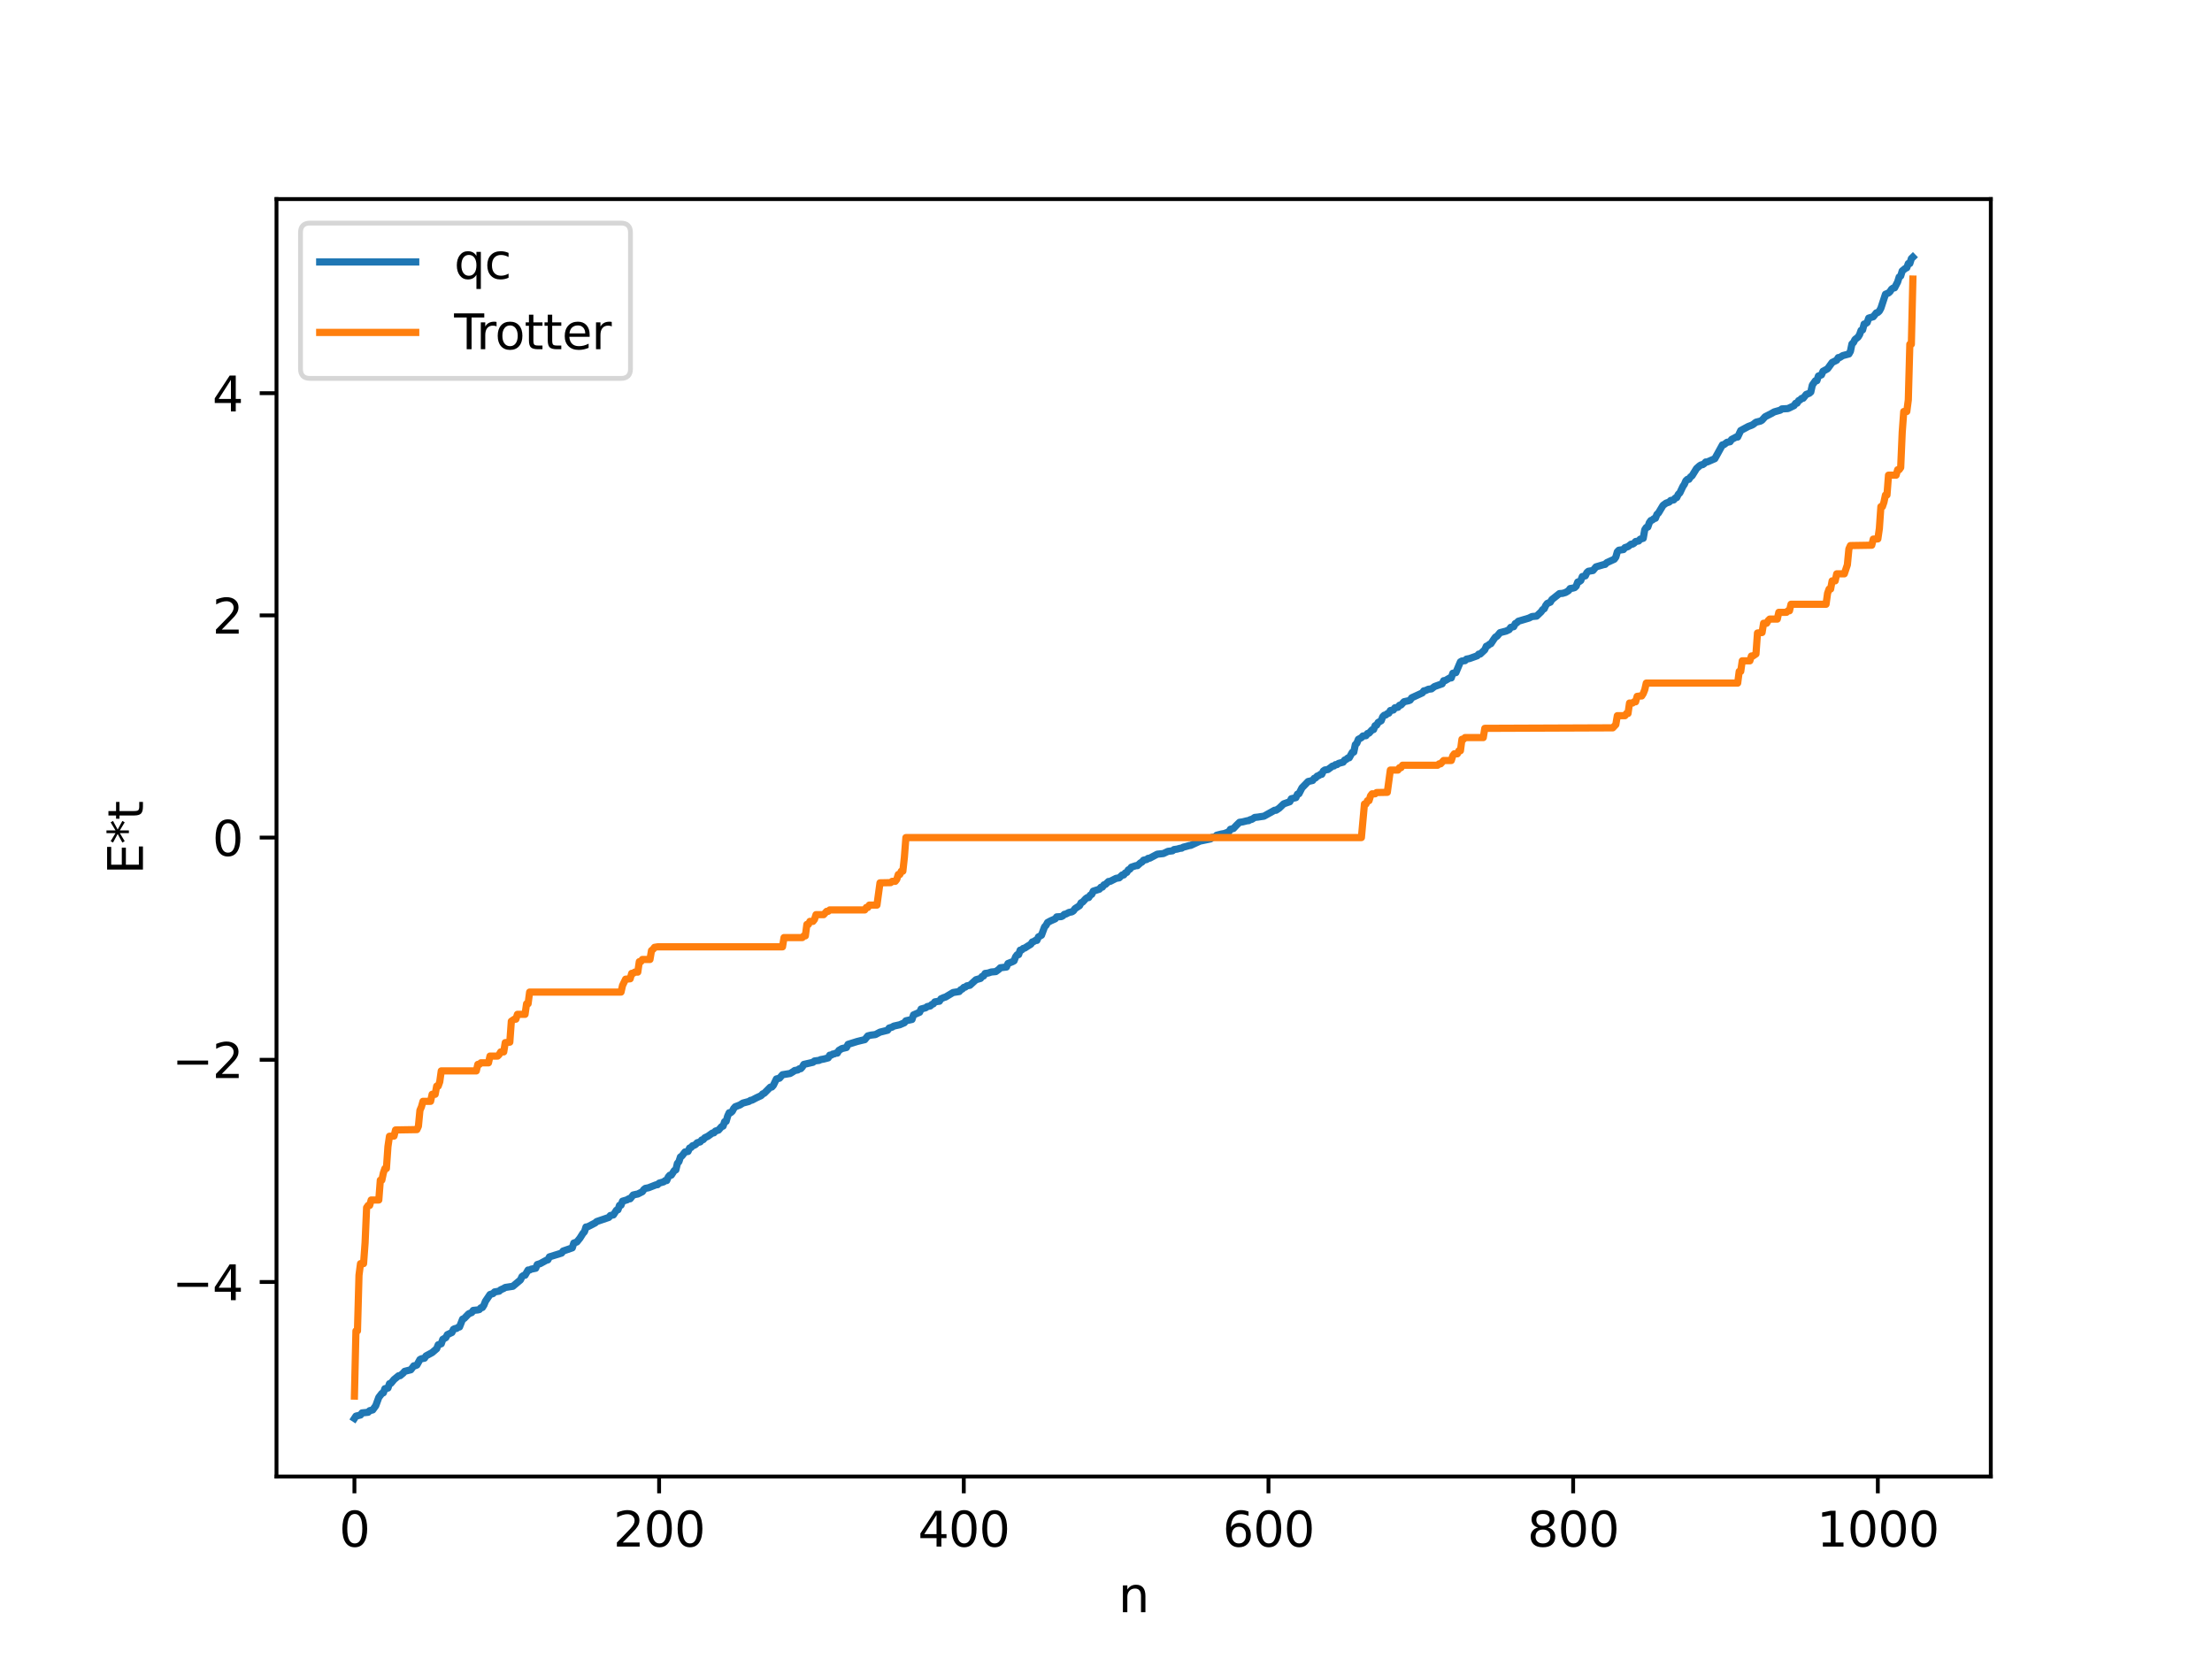 <?xml version="1.0" encoding="utf-8" standalone="no"?>
<!DOCTYPE svg PUBLIC "-//W3C//DTD SVG 1.1//EN"
  "http://www.w3.org/Graphics/SVG/1.1/DTD/svg11.dtd">
<svg xmlns:xlink="http://www.w3.org/1999/xlink" width="460.8pt" height="345.6pt" viewBox="0 0 460.8 345.6" xmlns="http://www.w3.org/2000/svg" version="1.1">
 <defs>
  <style type="text/css">*{stroke-linejoin: round; stroke-linecap: butt}</style>
 </defs>
 <g id="figure_1">
  <g id="patch_1">
   <path d="M 0 345.6 
L 460.8 345.6 
L 460.8 0 
L 0 0 
z
" style="fill: #ffffff"/>
  </g>
  <g id="axes_1">
   <g id="patch_2">
    <path d="M 57.6 307.584 
L 414.72 307.584 
L 414.72 41.472 
L 57.6 41.472 
z
" style="fill: #ffffff"/>
   </g>
   <g id="matplotlib.axis_1">
    <g id="xtick_1">
     <g id="line2d_1">
      <defs>
       <path id="mf6ea62a4b0" d="M 0 0 
L 0 3.5 
" style="stroke: #000000; stroke-width: 0.8"/>
      </defs>
      <g>
       <use xlink:href="#mf6ea62a4b0" x="73.833" y="307.584" style="stroke: #000000; stroke-width: 0.8"/>
      </g>
     </g>
     <g id="text_1">
      <!-- 0 -->
      <g transform="translate(70.651 322.182) scale(0.1 -0.1)">
       <defs>
        <path id="DejaVuSans-30" d="M 2034 4250 
Q 1547 4250 1301 3770 
Q 1056 3291 1056 2328 
Q 1056 1369 1301 889 
Q 1547 409 2034 409 
Q 2525 409 2770 889 
Q 3016 1369 3016 2328 
Q 3016 3291 2770 3770 
Q 2525 4250 2034 4250 
z
M 2034 4750 
Q 2819 4750 3233 4129 
Q 3647 3509 3647 2328 
Q 3647 1150 3233 529 
Q 2819 -91 2034 -91 
Q 1250 -91 836 529 
Q 422 1150 422 2328 
Q 422 3509 836 4129 
Q 1250 4750 2034 4750 
z
" transform="scale(0.016)"/>
       </defs>
       <use xlink:href="#DejaVuSans-30"/>
      </g>
     </g>
    </g>
    <g id="xtick_2">
     <g id="line2d_2">
      <g>
       <use xlink:href="#mf6ea62a4b0" x="137.304" y="307.584" style="stroke: #000000; stroke-width: 0.8"/>
      </g>
     </g>
     <g id="text_2">
      <!-- 200 -->
      <g transform="translate(127.76 322.182) scale(0.1 -0.1)">
       <defs>
        <path id="DejaVuSans-32" d="M 1228 531 
L 3431 531 
L 3431 0 
L 469 0 
L 469 531 
Q 828 903 1448 1529 
Q 2069 2156 2228 2338 
Q 2531 2678 2651 2914 
Q 2772 3150 2772 3378 
Q 2772 3750 2511 3984 
Q 2250 4219 1831 4219 
Q 1534 4219 1204 4116 
Q 875 4013 500 3803 
L 500 4441 
Q 881 4594 1212 4672 
Q 1544 4750 1819 4750 
Q 2544 4750 2975 4387 
Q 3406 4025 3406 3419 
Q 3406 3131 3298 2873 
Q 3191 2616 2906 2266 
Q 2828 2175 2409 1742 
Q 1991 1309 1228 531 
z
" transform="scale(0.016)"/>
       </defs>
       <use xlink:href="#DejaVuSans-32"/>
       <use xlink:href="#DejaVuSans-30" x="63.623"/>
       <use xlink:href="#DejaVuSans-30" x="127.246"/>
      </g>
     </g>
    </g>
    <g id="xtick_3">
     <g id="line2d_3">
      <g>
       <use xlink:href="#mf6ea62a4b0" x="200.775" y="307.584" style="stroke: #000000; stroke-width: 0.8"/>
      </g>
     </g>
     <g id="text_3">
      <!-- 400 -->
      <g transform="translate(191.231 322.182) scale(0.1 -0.1)">
       <defs>
        <path id="DejaVuSans-34" d="M 2419 4116 
L 825 1625 
L 2419 1625 
L 2419 4116 
z
M 2253 4666 
L 3047 4666 
L 3047 1625 
L 3713 1625 
L 3713 1100 
L 3047 1100 
L 3047 0 
L 2419 0 
L 2419 1100 
L 313 1100 
L 313 1709 
L 2253 4666 
z
" transform="scale(0.016)"/>
       </defs>
       <use xlink:href="#DejaVuSans-34"/>
       <use xlink:href="#DejaVuSans-30" x="63.623"/>
       <use xlink:href="#DejaVuSans-30" x="127.246"/>
      </g>
     </g>
    </g>
    <g id="xtick_4">
     <g id="line2d_4">
      <g>
       <use xlink:href="#mf6ea62a4b0" x="264.246" y="307.584" style="stroke: #000000; stroke-width: 0.8"/>
      </g>
     </g>
     <g id="text_4">
      <!-- 600 -->
      <g transform="translate(254.702 322.182) scale(0.1 -0.1)">
       <defs>
        <path id="DejaVuSans-36" d="M 2113 2584 
Q 1688 2584 1439 2293 
Q 1191 2003 1191 1497 
Q 1191 994 1439 701 
Q 1688 409 2113 409 
Q 2538 409 2786 701 
Q 3034 994 3034 1497 
Q 3034 2003 2786 2293 
Q 2538 2584 2113 2584 
z
M 3366 4563 
L 3366 3988 
Q 3128 4100 2886 4159 
Q 2644 4219 2406 4219 
Q 1781 4219 1451 3797 
Q 1122 3375 1075 2522 
Q 1259 2794 1537 2939 
Q 1816 3084 2150 3084 
Q 2853 3084 3261 2657 
Q 3669 2231 3669 1497 
Q 3669 778 3244 343 
Q 2819 -91 2113 -91 
Q 1303 -91 875 529 
Q 447 1150 447 2328 
Q 447 3434 972 4092 
Q 1497 4750 2381 4750 
Q 2619 4750 2861 4703 
Q 3103 4656 3366 4563 
z
" transform="scale(0.016)"/>
       </defs>
       <use xlink:href="#DejaVuSans-36"/>
       <use xlink:href="#DejaVuSans-30" x="63.623"/>
       <use xlink:href="#DejaVuSans-30" x="127.246"/>
      </g>
     </g>
    </g>
    <g id="xtick_5">
     <g id="line2d_5">
      <g>
       <use xlink:href="#mf6ea62a4b0" x="327.717" y="307.584" style="stroke: #000000; stroke-width: 0.8"/>
      </g>
     </g>
     <g id="text_5">
      <!-- 800 -->
      <g transform="translate(318.173 322.182) scale(0.1 -0.1)">
       <defs>
        <path id="DejaVuSans-38" d="M 2034 2216 
Q 1584 2216 1326 1975 
Q 1069 1734 1069 1313 
Q 1069 891 1326 650 
Q 1584 409 2034 409 
Q 2484 409 2743 651 
Q 3003 894 3003 1313 
Q 3003 1734 2745 1975 
Q 2488 2216 2034 2216 
z
M 1403 2484 
Q 997 2584 770 2862 
Q 544 3141 544 3541 
Q 544 4100 942 4425 
Q 1341 4750 2034 4750 
Q 2731 4750 3128 4425 
Q 3525 4100 3525 3541 
Q 3525 3141 3298 2862 
Q 3072 2584 2669 2484 
Q 3125 2378 3379 2068 
Q 3634 1759 3634 1313 
Q 3634 634 3220 271 
Q 2806 -91 2034 -91 
Q 1263 -91 848 271 
Q 434 634 434 1313 
Q 434 1759 690 2068 
Q 947 2378 1403 2484 
z
M 1172 3481 
Q 1172 3119 1398 2916 
Q 1625 2713 2034 2713 
Q 2441 2713 2670 2916 
Q 2900 3119 2900 3481 
Q 2900 3844 2670 4047 
Q 2441 4250 2034 4250 
Q 1625 4250 1398 4047 
Q 1172 3844 1172 3481 
z
" transform="scale(0.016)"/>
       </defs>
       <use xlink:href="#DejaVuSans-38"/>
       <use xlink:href="#DejaVuSans-30" x="63.623"/>
       <use xlink:href="#DejaVuSans-30" x="127.246"/>
      </g>
     </g>
    </g>
    <g id="xtick_6">
     <g id="line2d_6">
      <g>
       <use xlink:href="#mf6ea62a4b0" x="391.188" y="307.584" style="stroke: #000000; stroke-width: 0.8"/>
      </g>
     </g>
     <g id="text_6">
      <!-- 1000 -->
      <g transform="translate(378.463 322.182) scale(0.1 -0.1)">
       <defs>
        <path id="DejaVuSans-31" d="M 794 531 
L 1825 531 
L 1825 4091 
L 703 3866 
L 703 4441 
L 1819 4666 
L 2450 4666 
L 2450 531 
L 3481 531 
L 3481 0 
L 794 0 
L 794 531 
z
" transform="scale(0.016)"/>
       </defs>
       <use xlink:href="#DejaVuSans-31"/>
       <use xlink:href="#DejaVuSans-30" x="63.623"/>
       <use xlink:href="#DejaVuSans-30" x="127.246"/>
       <use xlink:href="#DejaVuSans-30" x="190.869"/>
      </g>
     </g>
    </g>
    <g id="text_7">
     <!-- n -->
     <g transform="translate(232.991 335.861) scale(0.1 -0.1)">
      <defs>
       <path id="DejaVuSans-6e" d="M 3513 2113 
L 3513 0 
L 2938 0 
L 2938 2094 
Q 2938 2591 2744 2837 
Q 2550 3084 2163 3084 
Q 1697 3084 1428 2787 
Q 1159 2491 1159 1978 
L 1159 0 
L 581 0 
L 581 3500 
L 1159 3500 
L 1159 2956 
Q 1366 3272 1645 3428 
Q 1925 3584 2291 3584 
Q 2894 3584 3203 3211 
Q 3513 2838 3513 2113 
z
" transform="scale(0.016)"/>
      </defs>
      <use xlink:href="#DejaVuSans-6e"/>
     </g>
    </g>
   </g>
   <g id="matplotlib.axis_2">
    <g id="ytick_1">
     <g id="line2d_7">
      <defs>
       <path id="mc7be593b15" d="M 0 0 
L -3.5 0 
" style="stroke: #000000; stroke-width: 0.8"/>
      </defs>
      <g>
       <use xlink:href="#mc7be593b15" x="57.6" y="267.057" style="stroke: #000000; stroke-width: 0.8"/>
      </g>
     </g>
     <g id="text_8">
      <!-- −4 -->
      <g transform="translate(35.858 270.857) scale(0.1 -0.1)">
       <defs>
        <path id="DejaVuSans-2212" d="M 678 2272 
L 4684 2272 
L 4684 1741 
L 678 1741 
L 678 2272 
z
" transform="scale(0.016)"/>
       </defs>
       <use xlink:href="#DejaVuSans-2212"/>
       <use xlink:href="#DejaVuSans-34" x="83.789"/>
      </g>
     </g>
    </g>
    <g id="ytick_2">
     <g id="line2d_8">
      <g>
       <use xlink:href="#mc7be593b15" x="57.6" y="220.77" style="stroke: #000000; stroke-width: 0.8"/>
      </g>
     </g>
     <g id="text_9">
      <!-- −2 -->
      <g transform="translate(35.858 224.57) scale(0.1 -0.1)">
       <use xlink:href="#DejaVuSans-2212"/>
       <use xlink:href="#DejaVuSans-32" x="83.789"/>
      </g>
     </g>
    </g>
    <g id="ytick_3">
     <g id="line2d_9">
      <g>
       <use xlink:href="#mc7be593b15" x="57.6" y="174.483" style="stroke: #000000; stroke-width: 0.8"/>
      </g>
     </g>
     <g id="text_10">
      <!-- 0 -->
      <g transform="translate(44.237 178.283) scale(0.1 -0.1)">
       <use xlink:href="#DejaVuSans-30"/>
      </g>
     </g>
    </g>
    <g id="ytick_4">
     <g id="line2d_10">
      <g>
       <use xlink:href="#mc7be593b15" x="57.6" y="128.196" style="stroke: #000000; stroke-width: 0.8"/>
      </g>
     </g>
     <g id="text_11">
      <!-- 2 -->
      <g transform="translate(44.237 131.996) scale(0.1 -0.1)">
       <use xlink:href="#DejaVuSans-32"/>
      </g>
     </g>
    </g>
    <g id="ytick_5">
     <g id="line2d_11">
      <g>
       <use xlink:href="#mc7be593b15" x="57.6" y="81.909" style="stroke: #000000; stroke-width: 0.8"/>
      </g>
     </g>
     <g id="text_12">
      <!-- 4 -->
      <g transform="translate(44.237 85.709) scale(0.1 -0.1)">
       <use xlink:href="#DejaVuSans-34"/>
      </g>
     </g>
    </g>
    <g id="text_13">
     <!-- E*t -->
     <g transform="translate(29.778 182.148) rotate(-90) scale(0.1 -0.1)">
      <defs>
       <path id="DejaVuSans-45" d="M 628 4666 
L 3578 4666 
L 3578 4134 
L 1259 4134 
L 1259 2753 
L 3481 2753 
L 3481 2222 
L 1259 2222 
L 1259 531 
L 3634 531 
L 3634 0 
L 628 0 
L 628 4666 
z
" transform="scale(0.016)"/>
       <path id="DejaVuSans-2a" d="M 3009 3897 
L 1888 3291 
L 3009 2681 
L 2828 2375 
L 1778 3009 
L 1778 1831 
L 1422 1831 
L 1422 3009 
L 372 2375 
L 191 2681 
L 1313 3291 
L 191 3897 
L 372 4206 
L 1422 3572 
L 1422 4750 
L 1778 4750 
L 1778 3572 
L 2828 4206 
L 3009 3897 
z
" transform="scale(0.016)"/>
       <path id="DejaVuSans-74" d="M 1172 4494 
L 1172 3500 
L 2356 3500 
L 2356 3053 
L 1172 3053 
L 1172 1153 
Q 1172 725 1289 603 
Q 1406 481 1766 481 
L 2356 481 
L 2356 0 
L 1766 0 
Q 1100 0 847 248 
Q 594 497 594 1153 
L 594 3053 
L 172 3053 
L 172 3500 
L 594 3500 
L 594 4494 
L 1172 4494 
z
" transform="scale(0.016)"/>
      </defs>
      <use xlink:href="#DejaVuSans-45"/>
      <use xlink:href="#DejaVuSans-2a" x="63.184"/>
      <use xlink:href="#DejaVuSans-74" x="113.184"/>
     </g>
    </g>
   </g>
   <g id="line2d_12">
    <path d="M 73.833 295.488 
L 74.15 295.007 
L 75.102 294.771 
L 75.42 294.335 
L 76.689 294.201 
L 77.006 293.872 
L 77.641 293.711 
L 78.276 292.84 
L 78.91 291.1 
L 79.545 290.28 
L 79.862 290.15 
L 80.18 289.286 
L 80.815 289.163 
L 81.132 288.245 
L 81.449 288.151 
L 82.084 287.379 
L 83.036 286.599 
L 83.353 286.578 
L 83.988 286.044 
L 84.305 285.673 
L 85.575 285.352 
L 86.21 284.518 
L 86.527 284.498 
L 86.844 284.361 
L 87.479 283.219 
L 87.796 283.055 
L 88.431 282.934 
L 88.748 282.459 
L 90.018 281.775 
L 90.97 280.955 
L 91.287 280.142 
L 91.922 279.932 
L 92.239 279.011 
L 92.874 278.649 
L 93.191 278.032 
L 94.143 277.582 
L 94.461 276.923 
L 94.778 276.763 
L 95.096 276.743 
L 95.413 276.513 
L 95.73 276.427 
L 96.365 274.799 
L 96.682 274.677 
L 97.634 273.691 
L 98.269 273.425 
L 98.586 272.98 
L 99.539 272.882 
L 99.856 272.802 
L 100.173 272.441 
L 100.491 272.375 
L 100.808 271.882 
L 101.125 271.083 
L 102.077 269.67 
L 102.712 269.474 
L 103.029 269.13 
L 103.981 268.975 
L 104.299 268.685 
L 104.934 268.405 
L 105.251 268.202 
L 106.838 267.958 
L 108.424 266.627 
L 108.742 265.932 
L 109.059 265.708 
L 109.377 265.658 
L 110.011 264.571 
L 110.329 264.565 
L 110.646 264.393 
L 111.598 264.198 
L 111.915 263.429 
L 112.55 263.228 
L 113.82 262.527 
L 114.137 262.451 
L 114.454 261.832 
L 116.993 261.039 
L 117.31 260.614 
L 119.215 259.954 
L 119.532 258.953 
L 120.167 258.728 
L 120.801 257.945 
L 121.436 256.938 
L 121.753 256.599 
L 122.071 255.603 
L 122.388 255.584 
L 123.975 254.764 
L 124.292 254.478 
L 126.831 253.61 
L 127.148 253.211 
L 127.783 253.087 
L 128.418 252.107 
L 128.735 252.018 
L 129.053 251.098 
L 129.37 251.065 
L 129.687 250.226 
L 130.639 249.947 
L 130.957 249.738 
L 131.274 249.728 
L 131.909 248.937 
L 132.543 248.793 
L 132.861 248.736 
L 133.813 248.256 
L 134.13 247.801 
L 134.448 247.56 
L 135.082 247.438 
L 136.669 246.817 
L 136.986 246.791 
L 137.304 246.47 
L 138.256 246.2 
L 138.573 245.94 
L 138.891 245.93 
L 139.208 245.201 
L 139.525 244.825 
L 139.843 244.804 
L 140.477 243.841 
L 140.795 243.704 
L 141.112 242.361 
L 141.429 242.002 
L 141.747 241.016 
L 142.064 240.802 
L 142.699 239.97 
L 143.334 239.87 
L 143.651 239.156 
L 143.968 239.038 
L 144.286 238.672 
L 144.603 238.594 
L 144.92 238.399 
L 145.238 238.055 
L 145.872 237.872 
L 146.19 237.471 
L 146.507 237.399 
L 146.824 237.01 
L 147.459 236.712 
L 148.411 236.03 
L 148.729 235.986 
L 149.046 235.621 
L 149.681 235.422 
L 150.315 234.696 
L 150.633 234.592 
L 150.95 233.669 
L 151.267 233.604 
L 151.585 232.5 
L 151.902 231.805 
L 152.22 231.784 
L 152.537 231.511 
L 152.854 230.907 
L 153.172 230.552 
L 154.124 230.19 
L 154.758 229.79 
L 156.028 229.449 
L 156.345 229.227 
L 156.662 229.178 
L 157.615 228.675 
L 158.567 228.236 
L 158.884 227.876 
L 159.201 227.754 
L 160.471 226.476 
L 160.788 226.446 
L 161.105 226.09 
L 161.74 224.767 
L 162.375 224.611 
L 163.01 223.884 
L 164.596 223.626 
L 165.231 223.243 
L 165.548 223.009 
L 166.183 222.895 
L 166.5 222.66 
L 166.818 222.622 
L 167.135 222.278 
L 167.453 221.735 
L 169.357 221.296 
L 169.674 221.023 
L 170.309 220.935 
L 170.626 220.907 
L 170.943 220.738 
L 171.578 220.624 
L 172.213 220.46 
L 172.53 220.374 
L 172.848 219.81 
L 173.165 219.804 
L 173.482 219.578 
L 173.8 219.545 
L 174.117 219.385 
L 174.434 219.38 
L 174.752 218.816 
L 175.386 218.441 
L 176.339 218.213 
L 176.656 217.562 
L 178.56 216.964 
L 179.512 216.727 
L 180.147 216.58 
L 180.781 215.798 
L 181.416 215.637 
L 182.368 215.52 
L 183.32 215.014 
L 184.907 214.619 
L 185.224 214.16 
L 185.859 213.969 
L 186.177 213.759 
L 187.446 213.472 
L 188.398 213.059 
L 188.715 212.65 
L 189.985 212.372 
L 190.302 211.425 
L 191.572 210.875 
L 191.889 210.197 
L 192.841 209.941 
L 193.158 209.692 
L 193.793 209.56 
L 194.11 209.253 
L 194.428 209.126 
L 194.745 208.71 
L 195.38 208.609 
L 195.697 208.574 
L 196.015 208.073 
L 196.649 207.795 
L 196.967 207.706 
L 198.553 206.755 
L 199.823 206.558 
L 200.14 206.179 
L 200.458 206.044 
L 200.775 205.694 
L 201.092 205.631 
L 201.41 205.374 
L 202.044 205.251 
L 203.314 204.094 
L 204.266 203.821 
L 204.583 203.417 
L 204.9 203.317 
L 205.218 202.789 
L 205.853 202.704 
L 206.487 202.489 
L 207.439 202.399 
L 208.074 201.935 
L 208.391 201.604 
L 209.661 201.449 
L 209.978 200.718 
L 210.93 200.335 
L 211.248 200.159 
L 211.565 199.326 
L 211.882 198.898 
L 212.2 198.865 
L 212.517 197.933 
L 212.834 197.896 
L 213.152 197.576 
L 213.469 197.504 
L 214.104 197.087 
L 214.739 196.704 
L 215.056 196.225 
L 215.373 196.13 
L 215.691 195.904 
L 216.008 195.901 
L 216.325 195.172 
L 216.96 194.823 
L 217.595 193.099 
L 217.912 192.755 
L 218.229 192.172 
L 218.864 191.831 
L 219.816 191.411 
L 220.134 191.002 
L 221.086 190.946 
L 221.403 190.789 
L 221.72 190.473 
L 222.038 190.412 
L 222.672 190.082 
L 223.307 189.949 
L 223.624 189.734 
L 223.942 189.283 
L 224.894 188.665 
L 225.211 188.063 
L 225.529 187.923 
L 226.163 187.231 
L 226.481 186.998 
L 226.798 186.981 
L 227.115 186.479 
L 227.433 186.304 
L 227.75 185.638 
L 229.02 185.236 
L 229.337 184.831 
L 229.654 184.797 
L 229.972 184.327 
L 230.289 184.235 
L 230.924 183.631 
L 231.241 183.617 
L 232.51 182.973 
L 233.145 182.872 
L 233.78 182.271 
L 234.097 182.266 
L 234.415 181.85 
L 234.732 181.733 
L 235.049 181.21 
L 235.367 181.069 
L 235.684 180.647 
L 236.636 180.332 
L 236.953 180.321 
L 237.588 179.743 
L 237.905 179.577 
L 238.223 179.191 
L 238.858 179.056 
L 239.175 178.812 
L 239.492 178.785 
L 241.079 177.943 
L 242.348 177.809 
L 243.3 177.357 
L 244.253 177.239 
L 244.57 176.978 
L 245.205 176.886 
L 245.839 176.712 
L 246.157 176.69 
L 246.474 176.489 
L 247.109 176.326 
L 247.743 176.142 
L 248.061 176.103 
L 249.965 175.222 
L 252.186 174.758 
L 252.504 174.43 
L 253.139 174.347 
L 253.456 173.993 
L 254.408 173.75 
L 255.043 173.638 
L 255.677 173.4 
L 255.995 173.273 
L 256.312 172.757 
L 256.947 172.594 
L 257.581 171.918 
L 258.216 171.301 
L 258.851 171.215 
L 259.803 170.977 
L 260.12 170.955 
L 260.438 170.748 
L 260.755 170.699 
L 261.39 170.285 
L 262.024 170.221 
L 262.659 170.118 
L 263.294 170.03 
L 265.515 168.792 
L 265.833 168.786 
L 266.467 168.369 
L 267.42 167.454 
L 268.689 167.013 
L 269.006 166.393 
L 269.958 166.161 
L 270.276 165.442 
L 270.593 165.352 
L 271.228 164.112 
L 271.862 163.47 
L 272.497 162.806 
L 273.449 162.587 
L 273.767 162.143 
L 274.084 162.035 
L 274.401 161.67 
L 274.719 161.582 
L 275.036 161.325 
L 275.353 161.299 
L 275.671 160.63 
L 275.988 160.403 
L 276.623 160.308 
L 277.258 159.843 
L 277.575 159.594 
L 277.892 159.565 
L 278.21 159.286 
L 278.527 159.278 
L 278.844 159.028 
L 279.796 158.778 
L 280.114 158.332 
L 280.431 158.208 
L 280.748 157.926 
L 281.066 157.867 
L 281.7 156.731 
L 282.018 156.675 
L 282.335 155.13 
L 282.653 154.83 
L 282.97 154.015 
L 283.605 153.67 
L 283.922 153.316 
L 284.557 153.256 
L 284.874 152.805 
L 285.191 152.73 
L 285.826 152.04 
L 286.143 151.974 
L 286.461 151.165 
L 286.778 151.059 
L 287.096 150.496 
L 287.73 150.136 
L 288.048 149.305 
L 288.365 148.995 
L 288.682 148.94 
L 289 148.659 
L 289.317 148.568 
L 289.634 148.017 
L 290.269 147.904 
L 290.586 147.442 
L 291.221 147.341 
L 291.539 146.92 
L 291.856 146.863 
L 292.491 146.18 
L 293.443 145.976 
L 293.76 145.845 
L 294.077 145.367 
L 296.299 144.343 
L 296.616 143.913 
L 296.934 143.869 
L 297.568 143.58 
L 298.203 143.507 
L 298.838 143.018 
L 299.79 142.673 
L 300.424 142.452 
L 300.742 141.801 
L 301.059 141.781 
L 302.011 141.224 
L 302.329 141.222 
L 302.646 140.251 
L 303.281 140.127 
L 303.915 138.619 
L 304.233 137.876 
L 304.55 137.688 
L 305.185 137.629 
L 305.502 137.303 
L 306.137 137.185 
L 307.724 136.615 
L 308.041 136.263 
L 308.358 136.246 
L 309.31 135.358 
L 309.628 134.622 
L 309.945 134.512 
L 310.262 134.221 
L 310.58 134.092 
L 311.215 133.135 
L 311.532 132.709 
L 311.849 132.548 
L 312.484 131.792 
L 313.753 131.463 
L 314.388 131.165 
L 314.705 130.692 
L 315.34 130.543 
L 315.658 129.902 
L 315.975 129.746 
L 316.292 129.419 
L 318.514 128.755 
L 319.148 128.436 
L 320.1 128.348 
L 321.053 127.442 
L 321.37 126.985 
L 321.687 126.816 
L 322.005 126.13 
L 322.322 125.714 
L 322.957 125.446 
L 323.274 124.914 
L 324.861 123.657 
L 325.496 123.611 
L 326.13 123.426 
L 326.765 123.04 
L 327.082 122.609 
L 327.717 122.506 
L 328.034 122.406 
L 328.352 122.099 
L 328.669 121.243 
L 328.986 121.163 
L 329.304 120.935 
L 329.621 120.108 
L 330.256 119.956 
L 330.573 119.28 
L 330.891 119.007 
L 331.843 118.848 
L 332.477 118.087 
L 334.064 117.622 
L 334.381 117.571 
L 334.699 117.223 
L 336.286 116.495 
L 336.603 116.062 
L 336.92 114.957 
L 337.238 114.621 
L 338.19 114.481 
L 338.507 114.079 
L 339.142 113.867 
L 339.777 113.366 
L 340.094 113.347 
L 340.411 113.157 
L 340.729 112.805 
L 341.363 112.699 
L 341.681 112.322 
L 342.315 112.137 
L 342.633 110.344 
L 342.95 109.876 
L 343.267 109.795 
L 343.585 108.882 
L 343.902 108.434 
L 344.22 108.326 
L 344.537 108.045 
L 344.854 107.962 
L 345.172 107.155 
L 345.489 106.865 
L 346.441 105.277 
L 347.076 104.811 
L 347.71 104.594 
L 348.028 104.262 
L 348.662 104.142 
L 348.98 103.759 
L 349.297 103.651 
L 349.615 102.974 
L 349.932 102.694 
L 350.567 101.355 
L 350.884 100.882 
L 351.201 100.143 
L 351.519 99.856 
L 351.836 99.848 
L 352.153 99.352 
L 352.471 99.136 
L 353.423 97.597 
L 354.058 97.036 
L 354.375 96.835 
L 354.692 96.795 
L 355.01 96.586 
L 355.327 96.238 
L 355.644 96.236 
L 357.231 95.549 
L 358.818 92.673 
L 359.135 92.623 
L 359.77 92.141 
L 360.405 92.021 
L 360.722 91.549 
L 361.674 91.041 
L 361.991 91.04 
L 362.626 89.687 
L 364.213 88.837 
L 364.848 88.602 
L 365.165 88.446 
L 365.8 87.954 
L 366.752 87.714 
L 367.069 87.522 
L 367.704 86.816 
L 368.973 86.166 
L 369.608 85.803 
L 370.877 85.443 
L 371.195 85.186 
L 372.464 85.112 
L 373.734 84.503 
L 374.051 84.023 
L 374.368 83.981 
L 374.686 83.459 
L 375.003 83.299 
L 375.32 82.994 
L 375.638 82.962 
L 376.272 82.165 
L 376.907 81.93 
L 377.224 81.65 
L 377.542 80.219 
L 378.177 79.329 
L 378.494 79.301 
L 378.811 78.329 
L 379.446 78.094 
L 379.763 77.343 
L 380.715 76.824 
L 381.667 75.512 
L 382.62 75.033 
L 382.937 74.499 
L 383.254 74.471 
L 383.889 74.079 
L 385.158 73.738 
L 385.476 73.184 
L 385.793 71.646 
L 386.11 71.367 
L 386.428 70.727 
L 387.062 70.228 
L 387.38 69.714 
L 387.697 68.819 
L 388.015 68.726 
L 388.332 67.507 
L 388.649 67.414 
L 388.967 67.187 
L 389.284 66.267 
L 389.919 66.076 
L 390.236 65.982 
L 390.871 65.181 
L 391.188 65.087 
L 391.505 64.789 
L 391.823 64.204 
L 392.775 61.297 
L 393.41 61.028 
L 393.727 60.738 
L 394.044 60.243 
L 394.362 60.016 
L 394.679 59.961 
L 395.314 58.733 
L 395.631 57.707 
L 395.948 57.495 
L 396.266 56.444 
L 396.9 55.922 
L 397.218 55.773 
L 397.535 54.901 
L 397.853 54.888 
L 398.17 53.875 
L 398.487 53.568 
L 398.487 53.568 
" clip-path="url(#pb20c4f2f63)" style="fill: none; stroke: #1f77b4; stroke-width: 1.5; stroke-linecap: square"/>
   </g>
   <g id="line2d_13">
    <path d="M 73.833 290.83 
L 74.15 277.254 
L 74.467 277.254 
L 74.785 265.649 
L 75.102 263.238 
L 75.737 263.238 
L 76.054 258.896 
L 76.372 251.566 
L 76.689 251.116 
L 77.006 251.116 
L 77.324 249.982 
L 78.91 249.982 
L 79.228 245.847 
L 79.545 245.847 
L 79.862 244.35 
L 80.18 243.425 
L 80.497 243.425 
L 80.815 238.852 
L 81.132 236.699 
L 82.084 236.662 
L 82.401 235.389 
L 86.844 235.316 
L 87.162 234.619 
L 87.479 231.305 
L 87.796 230.573 
L 88.114 229.425 
L 89.7 229.425 
L 90.018 227.96 
L 90.653 227.96 
L 90.97 226.257 
L 91.287 226.257 
L 91.605 225.37 
L 91.922 223.089 
L 99.221 223.089 
L 99.539 221.729 
L 99.856 221.729 
L 100.173 221.408 
L 101.76 221.408 
L 102.077 219.999 
L 103.664 219.999 
L 103.981 219.681 
L 104.299 219.132 
L 104.934 219.132 
L 105.251 217.199 
L 106.203 217.102 
L 106.52 212.741 
L 107.155 212.31 
L 107.472 212.31 
L 107.79 211.306 
L 109.377 211.306 
L 109.694 209.102 
L 110.011 209.102 
L 110.329 206.668 
L 129.37 206.668 
L 129.687 205.284 
L 130.322 203.983 
L 131.274 203.9 
L 131.591 202.768 
L 131.909 202.768 
L 132.226 202.51 
L 132.861 202.51 
L 133.178 200.331 
L 133.496 200.331 
L 133.813 199.875 
L 135.4 199.875 
L 135.717 198.017 
L 136.034 197.766 
L 136.352 197.347 
L 136.986 197.241 
L 163.01 197.241 
L 163.327 195.313 
L 167.135 195.313 
L 167.453 194.96 
L 167.77 194.96 
L 168.087 192.574 
L 168.405 192.574 
L 168.722 191.937 
L 169.357 191.937 
L 169.674 191.526 
L 169.991 190.541 
L 171.578 190.541 
L 172.213 189.847 
L 172.53 189.847 
L 172.848 189.553 
L 180.147 189.553 
L 180.464 189.046 
L 180.781 189.046 
L 181.099 188.548 
L 182.686 188.548 
L 183.32 183.91 
L 185.542 183.869 
L 185.859 183.599 
L 186.494 183.599 
L 186.811 183.192 
L 187.129 182.172 
L 187.446 182.172 
L 187.763 181.481 
L 188.081 181.481 
L 188.398 178.597 
L 188.715 174.483 
L 283.605 174.483 
L 284.239 167.486 
L 284.557 167.486 
L 284.874 166.795 
L 285.191 166.795 
L 285.509 165.775 
L 285.826 165.368 
L 286.461 165.368 
L 286.778 165.098 
L 289 165.057 
L 289.634 160.418 
L 291.221 160.418 
L 291.539 159.921 
L 291.856 159.921 
L 292.173 159.414 
L 299.472 159.414 
L 299.79 159.12 
L 300.107 159.12 
L 300.742 158.425 
L 302.329 158.425 
L 302.646 157.441 
L 302.963 157.03 
L 303.598 157.03 
L 303.915 156.393 
L 304.233 156.393 
L 304.55 154.006 
L 304.867 154.006 
L 305.185 153.654 
L 308.993 153.654 
L 309.31 151.726 
L 335.968 151.62 
L 336.603 150.95 
L 336.92 149.092 
L 338.507 149.092 
L 338.824 148.636 
L 339.142 148.636 
L 339.459 146.457 
L 340.094 146.457 
L 340.411 146.198 
L 340.729 146.198 
L 341.046 145.067 
L 341.681 144.984 
L 341.998 144.984 
L 342.315 144.48 
L 342.633 143.683 
L 342.95 142.299 
L 361.991 142.299 
L 362.309 139.864 
L 362.626 139.864 
L 362.943 137.661 
L 364.53 137.661 
L 364.848 136.656 
L 365.165 136.656 
L 365.8 136.226 
L 366.117 131.865 
L 367.069 131.767 
L 367.386 129.835 
L 368.021 129.835 
L 368.339 129.286 
L 368.656 128.968 
L 370.243 128.968 
L 370.56 127.559 
L 372.147 127.559 
L 372.464 127.237 
L 372.781 127.237 
L 373.099 125.878 
L 380.398 125.878 
L 380.715 123.597 
L 381.033 122.71 
L 381.35 122.71 
L 381.667 121.007 
L 382.302 121.007 
L 382.62 119.541 
L 384.206 119.541 
L 384.841 117.662 
L 385.158 114.348 
L 385.476 113.651 
L 389.919 113.578 
L 390.236 112.304 
L 391.188 112.267 
L 391.505 110.115 
L 391.823 105.542 
L 392.14 105.542 
L 392.458 104.617 
L 392.775 103.12 
L 393.092 103.12 
L 393.41 98.985 
L 394.996 98.985 
L 395.314 97.851 
L 395.631 97.851 
L 395.948 97.401 
L 396.266 90.071 
L 396.583 85.728 
L 397.218 85.728 
L 397.535 83.318 
L 397.853 71.713 
L 398.17 71.713 
L 398.487 58.136 
L 398.487 58.136 
" clip-path="url(#pb20c4f2f63)" style="fill: none; stroke: #ff7f0e; stroke-width: 1.5; stroke-linecap: square"/>
   </g>
   <g id="patch_3">
    <path d="M 57.6 307.584 
L 57.6 41.472 
" style="fill: none; stroke: #000000; stroke-width: 0.8; stroke-linejoin: miter; stroke-linecap: square"/>
   </g>
   <g id="patch_4">
    <path d="M 414.72 307.584 
L 414.72 41.472 
" style="fill: none; stroke: #000000; stroke-width: 0.8; stroke-linejoin: miter; stroke-linecap: square"/>
   </g>
   <g id="patch_5">
    <path d="M 57.6 307.584 
L 414.72 307.584 
" style="fill: none; stroke: #000000; stroke-width: 0.8; stroke-linejoin: miter; stroke-linecap: square"/>
   </g>
   <g id="patch_6">
    <path d="M 57.6 41.472 
L 414.72 41.472 
" style="fill: none; stroke: #000000; stroke-width: 0.8; stroke-linejoin: miter; stroke-linecap: square"/>
   </g>
   <g id="legend_1">
    <g id="patch_7">
     <path d="M 64.6 78.828 
L 129.342 78.828 
Q 131.342 78.828 131.342 76.828 
L 131.342 48.472 
Q 131.342 46.472 129.342 46.472 
L 64.6 46.472 
Q 62.6 46.472 62.6 48.472 
L 62.6 76.828 
Q 62.6 78.828 64.6 78.828 
z
" style="fill: #ffffff; opacity: 0.8; stroke: #cccccc; stroke-linejoin: miter"/>
    </g>
    <g id="line2d_14">
     <path d="M 66.6 54.57 
L 76.6 54.57 
L 86.6 54.57 
" style="fill: none; stroke: #1f77b4; stroke-width: 1.5; stroke-linecap: square"/>
    </g>
    <g id="text_14">
     <!-- qc -->
     <g transform="translate(94.6 58.07) scale(0.1 -0.1)">
      <defs>
       <path id="DejaVuSans-71" d="M 947 1747 
Q 947 1113 1208 752 
Q 1469 391 1925 391 
Q 2381 391 2643 752 
Q 2906 1113 2906 1747 
Q 2906 2381 2643 2742 
Q 2381 3103 1925 3103 
Q 1469 3103 1208 2742 
Q 947 2381 947 1747 
z
M 2906 525 
Q 2725 213 2448 61 
Q 2172 -91 1784 -91 
Q 1150 -91 751 415 
Q 353 922 353 1747 
Q 353 2572 751 3078 
Q 1150 3584 1784 3584 
Q 2172 3584 2448 3432 
Q 2725 3281 2906 2969 
L 2906 3500 
L 3481 3500 
L 3481 -1331 
L 2906 -1331 
L 2906 525 
z
" transform="scale(0.016)"/>
       <path id="DejaVuSans-63" d="M 3122 3366 
L 3122 2828 
Q 2878 2963 2633 3030 
Q 2388 3097 2138 3097 
Q 1578 3097 1268 2742 
Q 959 2388 959 1747 
Q 959 1106 1268 751 
Q 1578 397 2138 397 
Q 2388 397 2633 464 
Q 2878 531 3122 666 
L 3122 134 
Q 2881 22 2623 -34 
Q 2366 -91 2075 -91 
Q 1284 -91 818 406 
Q 353 903 353 1747 
Q 353 2603 823 3093 
Q 1294 3584 2113 3584 
Q 2378 3584 2631 3529 
Q 2884 3475 3122 3366 
z
" transform="scale(0.016)"/>
      </defs>
      <use xlink:href="#DejaVuSans-71"/>
      <use xlink:href="#DejaVuSans-63" x="63.477"/>
     </g>
    </g>
    <g id="line2d_15">
     <path d="M 66.6 69.249 
L 76.6 69.249 
L 86.6 69.249 
" style="fill: none; stroke: #ff7f0e; stroke-width: 1.5; stroke-linecap: square"/>
    </g>
    <g id="text_15">
     <!-- Trotter -->
     <g transform="translate(94.6 72.749) scale(0.1 -0.1)">
      <defs>
       <path id="DejaVuSans-54" d="M -19 4666 
L 3928 4666 
L 3928 4134 
L 2272 4134 
L 2272 0 
L 1638 0 
L 1638 4134 
L -19 4134 
L -19 4666 
z
" transform="scale(0.016)"/>
       <path id="DejaVuSans-72" d="M 2631 2963 
Q 2534 3019 2420 3045 
Q 2306 3072 2169 3072 
Q 1681 3072 1420 2755 
Q 1159 2438 1159 1844 
L 1159 0 
L 581 0 
L 581 3500 
L 1159 3500 
L 1159 2956 
Q 1341 3275 1631 3429 
Q 1922 3584 2338 3584 
Q 2397 3584 2469 3576 
Q 2541 3569 2628 3553 
L 2631 2963 
z
" transform="scale(0.016)"/>
       <path id="DejaVuSans-6f" d="M 1959 3097 
Q 1497 3097 1228 2736 
Q 959 2375 959 1747 
Q 959 1119 1226 758 
Q 1494 397 1959 397 
Q 2419 397 2687 759 
Q 2956 1122 2956 1747 
Q 2956 2369 2687 2733 
Q 2419 3097 1959 3097 
z
M 1959 3584 
Q 2709 3584 3137 3096 
Q 3566 2609 3566 1747 
Q 3566 888 3137 398 
Q 2709 -91 1959 -91 
Q 1206 -91 779 398 
Q 353 888 353 1747 
Q 353 2609 779 3096 
Q 1206 3584 1959 3584 
z
" transform="scale(0.016)"/>
       <path id="DejaVuSans-65" d="M 3597 1894 
L 3597 1613 
L 953 1613 
Q 991 1019 1311 708 
Q 1631 397 2203 397 
Q 2534 397 2845 478 
Q 3156 559 3463 722 
L 3463 178 
Q 3153 47 2828 -22 
Q 2503 -91 2169 -91 
Q 1331 -91 842 396 
Q 353 884 353 1716 
Q 353 2575 817 3079 
Q 1281 3584 2069 3584 
Q 2775 3584 3186 3129 
Q 3597 2675 3597 1894 
z
M 3022 2063 
Q 3016 2534 2758 2815 
Q 2500 3097 2075 3097 
Q 1594 3097 1305 2825 
Q 1016 2553 972 2059 
L 3022 2063 
z
" transform="scale(0.016)"/>
      </defs>
      <use xlink:href="#DejaVuSans-54"/>
      <use xlink:href="#DejaVuSans-72" x="46.334"/>
      <use xlink:href="#DejaVuSans-6f" x="85.197"/>
      <use xlink:href="#DejaVuSans-74" x="146.379"/>
      <use xlink:href="#DejaVuSans-74" x="185.588"/>
      <use xlink:href="#DejaVuSans-65" x="224.797"/>
      <use xlink:href="#DejaVuSans-72" x="286.32"/>
     </g>
    </g>
   </g>
  </g>
 </g>
 <defs>
  <clipPath id="pb20c4f2f63">
   <rect x="57.6" y="41.472" width="357.12" height="266.112"/>
  </clipPath>
 </defs>
</svg>
